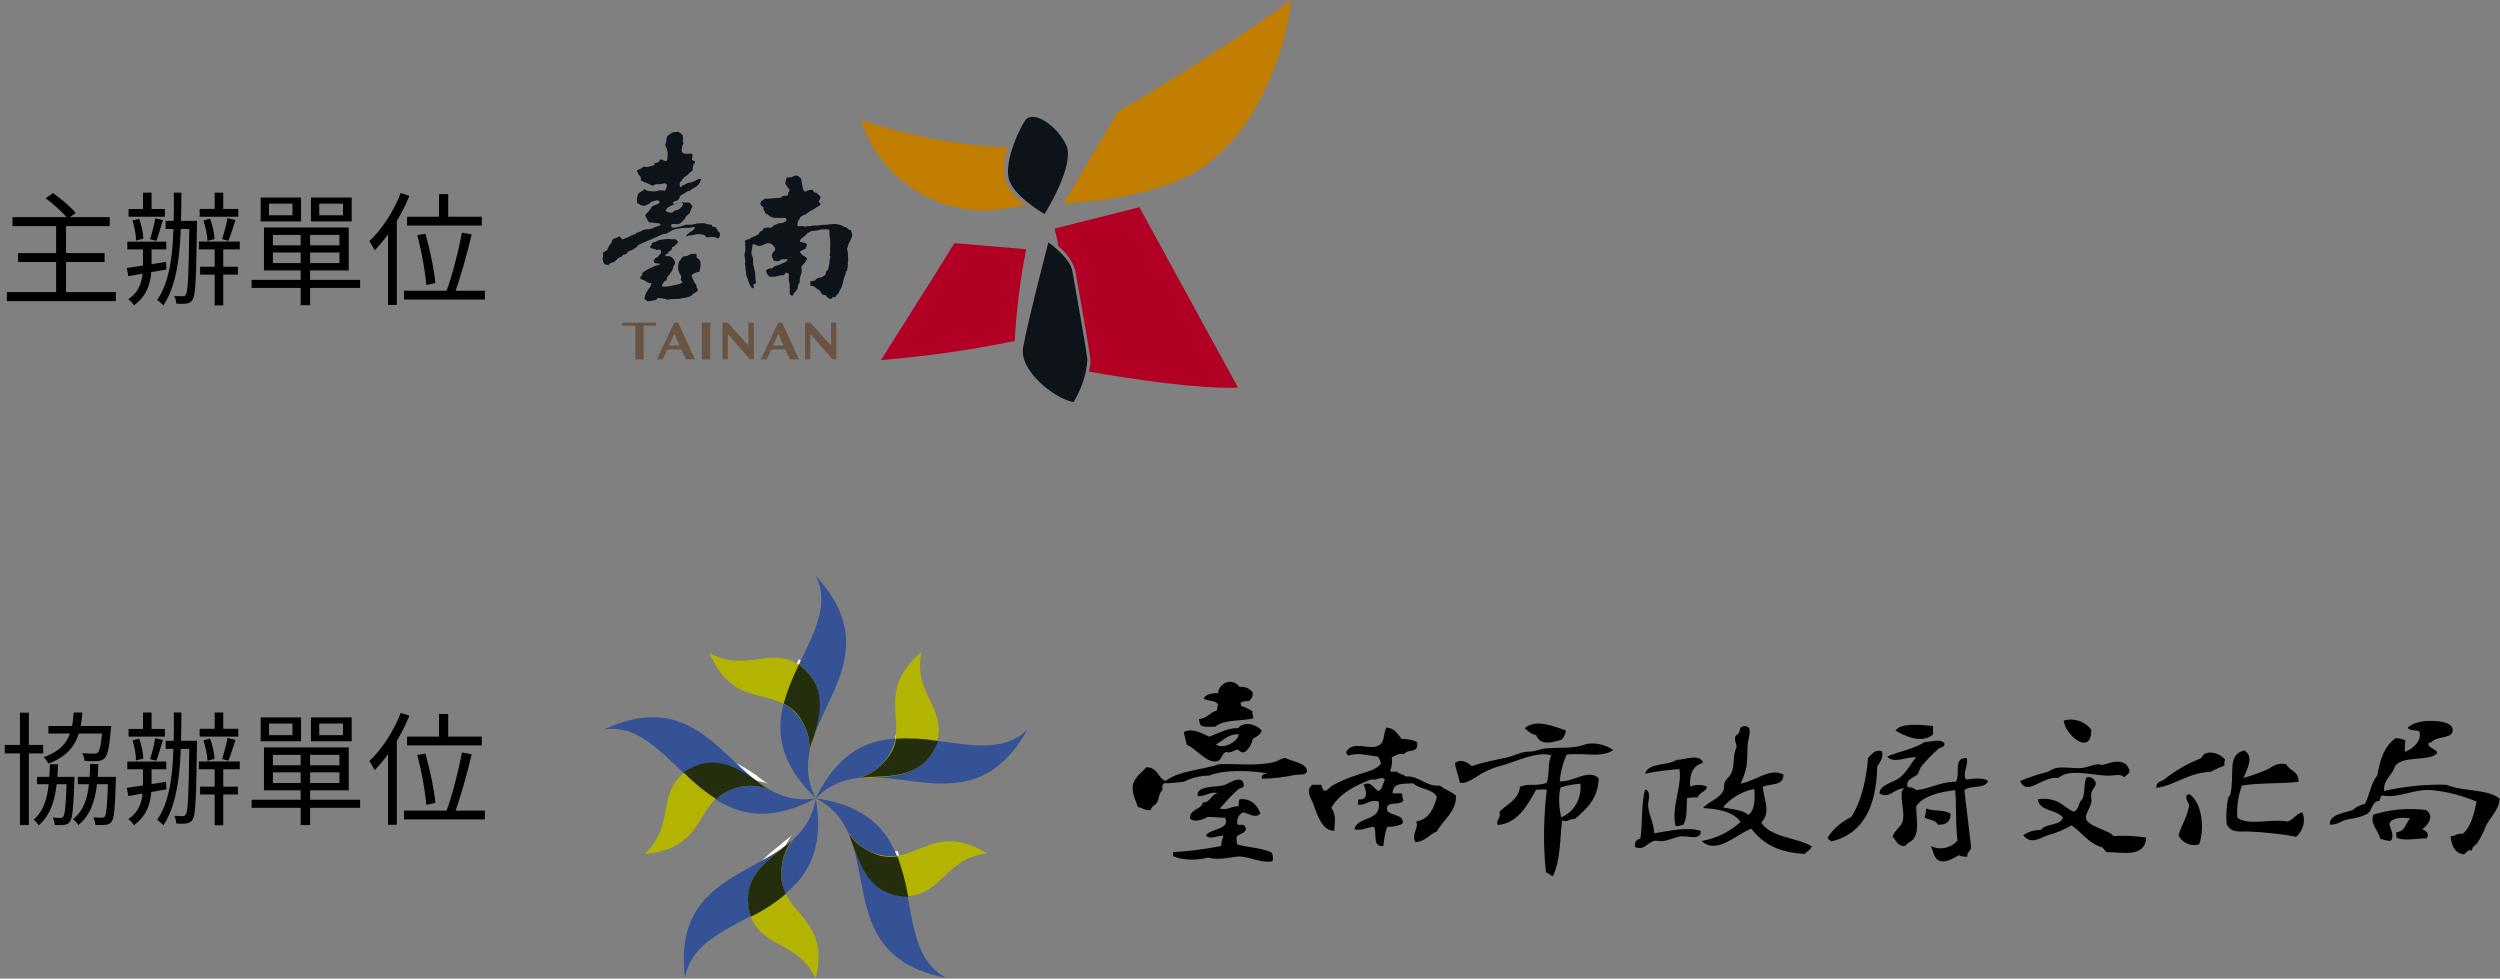 <svg width="327" height="128" viewBox="0 0 327 128" fill="none" xmlns="http://www.w3.org/2000/svg">
<rect x="0" y="0" width="327" height="128" fill="#808080" stroke="none"/>
<g clip-path="url(#clip0_130_42597)">
<path d="M1.632 28.397H14.352V29.581H1.632V28.397ZM2.368 33.101H13.68V34.269H2.368V33.101ZM0.896 38.205H15.152V39.389H0.896V38.205ZM7.344 29.341H8.64V38.813H7.344V29.341ZM5.968 25.933L6.944 25.261C7.984 25.997 9.28 27.085 9.904 27.853L8.864 28.605C8.288 27.853 7.024 26.717 5.968 25.933ZM21.664 28.893H25.088V29.949H21.664V28.893ZM24.768 28.893H25.776C25.776 28.893 25.76 29.309 25.76 29.437C25.664 36.365 25.584 38.557 25.216 39.165C24.992 39.533 24.736 39.661 24.352 39.709C24.032 39.757 23.552 39.741 23.072 39.725C23.04 39.421 22.944 38.973 22.784 38.701C23.28 38.749 23.696 38.749 23.92 38.749C24.096 38.749 24.208 38.701 24.32 38.493C24.592 38.061 24.688 35.837 24.768 29.165V28.893ZM22.736 25.197H23.728C23.696 31.677 23.552 36.589 21.376 39.949C21.216 39.773 20.784 39.389 20.56 39.229C22.656 36.237 22.768 31.261 22.736 25.197ZM18.704 25.197H19.824V27.773H18.704V25.197ZM16.816 27.341H21.568V28.349H16.816V27.341ZM16.656 31.613H21.744V32.621H16.656V31.613ZM17.328 28.845L18.208 28.621C18.512 29.437 18.72 30.509 18.752 31.213L17.792 31.469C17.792 30.765 17.6 29.661 17.328 28.845ZM20.304 28.557L21.312 28.781C21.024 29.709 20.72 30.813 20.448 31.501L19.632 31.293C19.872 30.557 20.176 29.357 20.304 28.557ZM16.576 35.053C17.872 34.877 19.792 34.573 21.712 34.253L21.776 35.245C20 35.565 18.16 35.885 16.8 36.125L16.576 35.053ZM28.08 25.197H29.2V27.773H28.08V25.197ZM28.08 31.981H29.2V39.949H28.08V31.981ZM26.112 27.325H31.168V28.349H26.112V27.325ZM26.016 31.597H31.36V32.621H26.016V31.597ZM26.176 34.893H31.12V35.917H26.176V34.893ZM26.608 28.845L27.472 28.605C27.808 29.437 28.032 30.541 28.064 31.261L27.136 31.517C27.12 30.797 26.896 29.677 26.608 28.845ZM29.76 28.525L30.8 28.781C30.496 29.709 30.176 30.797 29.872 31.501L29.056 31.277C29.296 30.525 29.632 29.325 29.76 28.525ZM18.704 31.997H19.824V34.781C19.824 36.413 19.488 38.557 17.52 39.933C17.376 39.693 17.04 39.325 16.784 39.133C18.528 38.013 18.704 36.109 18.704 34.781V31.997ZM39.328 30.317H40.56V39.917H39.328V30.317ZM35.696 33.021V34.413H44.4V33.021H35.696ZM35.696 30.733V32.093H44.4V30.733H35.696ZM34.528 29.757H45.616V35.373H34.528V29.757ZM32.912 36.605H47.104V37.661H32.912V36.605ZM35.184 26.637V28.157H38.256V26.637H35.184ZM34.096 25.837H39.376V28.957H34.096V25.837ZM41.76 26.637V28.157H44.864V26.637H41.76ZM40.672 25.837H46V28.957H40.672V25.837ZM57.424 25.389H58.624V29.037H57.424V25.389ZM53.248 28.349H63.024V29.501H53.248V28.349ZM54.576 30.749L55.648 30.573C56.256 32.701 56.816 35.437 56.944 37.021L55.76 37.277C55.648 35.677 55.152 32.893 54.576 30.749ZM60.416 30.429L61.696 30.653C61.104 33.213 60.176 36.493 59.424 38.477L58.352 38.221C59.104 36.205 59.984 32.813 60.416 30.429ZM52.848 38.029H63.424V39.181H52.848V38.029ZM52.416 25.245L53.552 25.613C52.464 28.301 50.752 30.989 48.992 32.749C48.864 32.477 48.528 31.837 48.304 31.549C49.92 30.045 51.488 27.661 52.416 25.245ZM50.752 29.373L51.888 28.237L51.904 28.253V39.885H50.752V29.373Z" fill="black"/>
<path d="M10.176 101.613H14.48V102.573H10.176V101.613ZM6.336 94.957H13.664V95.949H6.336V94.957ZM4.848 101.613H9.088V102.573H4.848V101.613ZM0.624 97.437H5.648V98.541H0.624V97.437ZM2.608 93.213H3.776V107.917H2.608V93.213ZM8.736 101.613H9.744C9.744 101.613 9.744 101.949 9.728 102.093C9.6 105.773 9.472 107.053 9.136 107.485C8.928 107.757 8.688 107.869 8.352 107.885C8.064 107.933 7.616 107.933 7.152 107.901C7.136 107.613 7.056 107.197 6.896 106.941C7.344 106.989 7.712 106.989 7.904 106.989C8.08 106.989 8.176 106.957 8.272 106.813C8.496 106.541 8.624 105.293 8.736 101.821V101.613ZM14.144 101.613H15.168C15.168 101.613 15.168 101.949 15.152 102.093C15.04 105.757 14.928 107.053 14.592 107.485C14.368 107.757 14.144 107.853 13.792 107.885C13.488 107.933 12.992 107.933 12.48 107.901C12.448 107.597 12.352 107.181 12.208 106.909C12.704 106.957 13.12 106.957 13.312 106.957C13.504 106.957 13.6 106.941 13.712 106.797C13.92 106.525 14.032 105.293 14.144 101.821V101.613ZM13.424 94.957H14.544C14.544 94.957 14.512 95.277 14.496 95.437C14.288 97.805 14.08 98.765 13.696 99.149C13.44 99.421 13.168 99.517 12.752 99.549C12.4 99.565 11.744 99.581 11.072 99.533C11.04 99.213 10.928 98.781 10.752 98.509C11.408 98.573 12.048 98.573 12.304 98.573C12.544 98.573 12.672 98.557 12.784 98.445C13.056 98.189 13.248 97.309 13.424 95.117V94.957ZM9.632 93.197H10.768C10.544 96.445 9.664 98.637 6.32 99.885C6.208 99.629 5.92 99.229 5.712 99.037C8.8 97.965 9.456 96.029 9.632 93.197ZM6.528 99.965H7.584C7.488 103.405 7.056 106.253 5.072 107.949C4.928 107.725 4.624 107.373 4.4 107.213C6.176 105.709 6.448 103.085 6.528 99.965ZM11.792 99.933H12.864C12.768 103.469 12.32 106.237 10.256 107.917C10.112 107.677 9.792 107.325 9.552 107.149C11.424 105.693 11.728 103.133 11.792 99.933ZM21.664 96.893H25.088V97.949H21.664V96.893ZM24.768 96.893H25.776C25.776 96.893 25.76 97.309 25.76 97.437C25.664 104.365 25.584 106.557 25.216 107.165C24.992 107.533 24.736 107.661 24.352 107.709C24.032 107.757 23.552 107.741 23.072 107.725C23.04 107.421 22.944 106.973 22.784 106.701C23.28 106.749 23.696 106.749 23.92 106.749C24.096 106.749 24.208 106.701 24.32 106.493C24.592 106.061 24.688 103.837 24.768 97.165V96.893ZM22.736 93.197H23.728C23.696 99.677 23.552 104.589 21.376 107.949C21.216 107.773 20.784 107.389 20.56 107.229C22.656 104.237 22.768 99.261 22.736 93.197ZM18.704 93.197H19.824V95.773H18.704V93.197ZM16.816 95.341H21.568V96.349H16.816V95.341ZM16.656 99.613H21.744V100.621H16.656V99.613ZM17.328 96.845L18.208 96.621C18.512 97.437 18.72 98.509 18.752 99.213L17.792 99.469C17.792 98.765 17.6 97.661 17.328 96.845ZM20.304 96.557L21.312 96.781C21.024 97.709 20.72 98.813 20.448 99.501L19.632 99.293C19.872 98.557 20.176 97.357 20.304 96.557ZM16.576 103.053C17.872 102.877 19.792 102.573 21.712 102.253L21.776 103.245C20 103.565 18.16 103.885 16.8 104.125L16.576 103.053ZM28.08 93.197H29.2V95.773H28.08V93.197ZM28.08 99.981H29.2V107.949H28.08V99.981ZM26.112 95.325H31.168V96.349H26.112V95.325ZM26.016 99.597H31.36V100.621H26.016V99.597ZM26.176 102.893H31.12V103.917H26.176V102.893ZM26.608 96.845L27.472 96.605C27.808 97.437 28.032 98.541 28.064 99.261L27.136 99.517C27.12 98.797 26.896 97.677 26.608 96.845ZM29.76 96.525L30.8 96.781C30.496 97.709 30.176 98.797 29.872 99.501L29.056 99.277C29.296 98.525 29.632 97.325 29.76 96.525ZM18.704 99.997H19.824V102.781C19.824 104.413 19.488 106.557 17.52 107.933C17.376 107.693 17.04 107.325 16.784 107.133C18.528 106.013 18.704 104.109 18.704 102.781V99.997ZM39.328 98.317H40.56V107.917H39.328V98.317ZM35.696 101.021V102.413H44.4V101.021H35.696ZM35.696 98.733V100.093H44.4V98.733H35.696ZM34.528 97.757H45.616V103.373H34.528V97.757ZM32.912 104.605H47.104V105.661H32.912V104.605ZM35.184 94.637V96.157H38.256V94.637H35.184ZM34.096 93.837H39.376V96.957H34.096V93.837ZM41.76 94.637V96.157H44.864V94.637H41.76ZM40.672 93.837H46V96.957H40.672V93.837ZM57.424 93.389H58.624V97.037H57.424V93.389ZM53.248 96.349H63.024V97.501H53.248V96.349ZM54.576 98.749L55.648 98.573C56.256 100.701 56.816 103.437 56.944 105.021L55.76 105.277C55.648 103.677 55.152 100.893 54.576 98.749ZM60.416 98.429L61.696 98.653C61.104 101.213 60.176 104.493 59.424 106.477L58.352 106.221C59.104 104.205 59.984 100.813 60.416 98.429ZM52.848 106.029H63.424V107.181H52.848V106.029ZM52.416 93.245L53.552 93.613C52.464 96.301 50.752 98.989 48.992 100.749C48.864 100.477 48.528 99.837 48.304 99.549C49.92 98.045 51.488 95.661 52.416 93.245ZM50.752 97.373L51.888 96.237L51.904 96.253V107.885H50.752V97.373Z" fill="black"/>
<path d="M103.6 109.218C103.3 109.518 102.9 109.818 102.5 110.118C102.4 110.218 102.3 110.218 102.3 110.318C99.3 112.618 96.9 114.818 98.2 119.218C99.8 118.418 101.4 117.418 102.8 116.218C102.5 115.518 102.2 114.818 102.2 114.018C102 112.218 102.6 110.518 103.6 109.218Z" fill="white"/>
<path d="M111 108.318C111.2 108.718 111.3 109.218 111.5 109.618C111.5 109.718 111.6 109.818 111.6 109.918C112.9 113.518 114.2 116.418 118.8 116.618C118.5 114.818 118 113.018 117.4 111.318C116.6 111.418 115.9 111.418 115.1 111.218C113.4 110.718 111.9 109.718 111 108.318Z" fill="white"/>
<path d="M112.4 101.018C112.9 101.018 113.3 100.918 113.8 100.918H114.1C117.9 100.818 121.1 100.418 122.7 96.218C120.9 95.918 119 95.818 117.2 95.918C117.1 96.718 116.8 97.418 116.4 98.018C115.4 99.518 114 100.618 112.4 101.018Z" fill="white"/>
<path d="M105.9 97.418C106 97.018 106.1 96.518 106.3 96.118C106.3 96.018 106.4 95.918 106.4 95.818C107.5 92.218 108.1 89.018 104.5 86.218C103.7 87.818 103 89.618 102.5 91.318C103.2 91.718 103.8 92.118 104.3 92.718C105.4 94.118 106 95.818 105.9 97.418C105.9 97.518 105.9 97.518 105.9 97.418Z" fill="white"/>
<path d="M100.5 102.518C100.1 102.318 99.7 102.018 99.3 101.718C99.2 101.618 99.1 101.618 99.1 101.518C96 99.418 93.2 97.818 89.4 100.318C90.7 101.618 92.1 102.818 93.7 103.818C94.2 103.318 94.9 102.818 95.6 102.618C97.1 101.918 98.9 101.918 100.5 102.518Z" fill="white"/>
<path d="M106.7 104.418C105 115.318 87.6 111.718 89.6 127.918C91.1 118.518 109.6 121.118 106.7 104.418Z" fill="#355297"/>
<path d="M103.7 109.918C102.6 111.218 102.1 113.018 102.2 114.718C102.5 119.718 108.6 120.118 106.7 128.018C104.3 123.018 100 124.218 98.2 119.918C97 115.518 99.3 113.318 102.3 111.018C102.5 110.818 103.4 110.118 103.7 109.918Z" fill="#B3B301"/>
<path d="M103.6 109.918C103.3 110.218 102.9 110.518 102.5 110.818C102.4 110.918 102.3 110.918 102.3 111.018C99.3 113.318 96.9 115.518 98.2 119.918C99.8 119.118 101.4 118.118 102.8 116.918C102.5 116.218 102.2 115.518 102.2 114.718C102.1 112.918 102.6 111.218 103.6 109.918Z" fill="#242D0C"/>
<path d="M106.7 104.418C116.6 109.418 107.7 124.818 123.8 127.918C115.3 123.618 123.5 106.818 106.7 104.418Z" fill="#355297"/>
<path d="M111 108.918C111.9 110.418 113.4 111.418 115.1 111.818C120 113.018 122.2 107.418 129.1 111.618C123.6 112.318 123.4 116.818 118.8 117.218C114.2 117.018 112.9 114.118 111.6 110.518C111.5 110.318 111.1 109.218 111 108.918Z" fill="#B3B301"/>
<path d="M111 109.018C111.2 109.418 111.3 109.918 111.5 110.318C111.5 110.418 111.6 110.518 111.6 110.618C112.9 114.218 114.2 117.118 118.8 117.318C118.5 115.518 118 113.718 117.4 112.018C116.6 112.118 115.9 112.118 115.1 111.918C113.4 111.418 111.9 110.418 111 109.018Z" fill="#242D0C"/>
<path d="M106.7 104.418C114.5 96.518 126.4 109.718 134.4 95.418C127.6 102.118 114.1 89.118 106.7 104.418Z" fill="#355297"/>
<path d="M112.3 101.718C114 101.318 115.4 100.218 116.3 98.718C119 94.518 114.3 90.618 120.5 85.318C119.5 90.818 123.7 92.418 122.6 96.918C121 101.218 117.8 101.518 114 101.718C113.8 101.718 112.6 101.718 112.3 101.718Z" fill="#B3B301"/>
<path d="M112.4 101.718C112.9 101.718 113.3 101.618 113.8 101.618C113.9 101.618 114 101.618 114.1 101.618C117.9 101.518 121.1 101.118 122.7 96.918C120.9 96.618 119 96.518 117.2 96.618C117.1 97.418 116.8 98.118 116.4 98.718C115.4 100.218 114 101.318 112.4 101.718Z" fill="#242D0C"/>
<path d="M106.7 104.418C101.6 94.618 117.8 87.318 106.7 75.318C111 83.818 94.4 92.618 106.7 104.418Z" fill="#355297"/>
<path d="M105.9 98.218C106 96.518 105.4 94.818 104.3 93.518C101.1 89.618 96 92.918 92.8 85.418C97.7 88.018 100.5 84.518 104.5 86.918C108.1 89.718 107.4 92.918 106.4 96.518C106.3 96.818 106 97.918 105.9 98.218Z" fill="#B3B301"/>
<path d="M105.9 98.118C106 97.718 106.1 97.218 106.3 96.818C106.3 96.718 106.4 96.618 106.4 96.518C107.5 92.918 108.1 89.718 104.5 86.918C103.7 88.518 103 90.318 102.5 92.018C103.2 92.418 103.8 92.818 104.3 93.418C105.4 94.818 106 96.518 105.9 98.118C105.9 98.218 105.9 98.218 105.9 98.118Z" fill="#242D0C"/>
<path d="M106.7 104.418C95.8 106.218 93.9 88.518 79 95.418C88.4 93.918 91.7 112.418 106.7 104.418Z" fill="#355297"/>
<path d="M100.5 103.218C98.9 102.618 97.1 102.618 95.5 103.318C90.8 105.118 92.4 111.018 84.3 111.718C88.3 107.918 85.9 104.118 89.4 101.118C93.2 98.618 96 100.218 99.1 102.318C99.3 102.418 100.3 103.118 100.5 103.218Z" fill="#B3B301"/>
<path d="M100.5 103.218C100.1 103.018 99.7 102.718 99.3 102.418C99.2 102.318 99.1 102.318 99.1 102.218C96 100.118 93.2 98.518 89.4 101.018C90.7 102.318 92.1 103.518 93.7 104.518C94.2 104.018 94.9 103.518 95.6 103.318C97.1 102.618 98.9 102.618 100.5 103.218Z" fill="#242D0C"/>
<path d="M188.341 102.754C186.541 102.954 185.741 101.454 183.841 101.554C183.541 101.254 183.041 101.254 182.741 100.954C182.441 100.854 181.941 101.054 181.841 100.854C182.041 100.254 182.141 99.654 182.041 99.054C182.541 98.854 182.941 98.454 183.641 98.654C184.141 97.854 185.641 98.654 185.341 97.054C184.741 96.754 184.041 96.654 183.341 96.654C182.841 96.054 182.441 95.254 181.341 95.154C180.841 96.154 181.241 97.354 179.941 97.654C178.841 97.954 176.941 96.954 176.141 98.254C175.941 98.554 176.241 98.554 176.341 98.854C177.641 98.354 178.941 98.854 180.241 98.954C180.441 99.254 180.541 99.554 180.641 99.854C180.041 100.754 178.641 100.954 177.241 101.454C176.241 101.754 175.241 102.254 174.241 102.754C173.941 102.954 173.741 103.354 173.241 103.454C173.041 103.254 172.841 102.954 172.841 102.654H171.641C170.741 103.454 171.441 104.254 171.741 105.054C172.241 106.454 172.941 108.754 174.541 108.654C174.541 107.554 174.841 106.654 174.141 105.654C175.241 103.754 177.241 102.754 179.341 101.954C180.141 102.154 180.841 101.354 181.141 102.054C180.841 102.454 180.841 103.254 180.341 103.454C179.641 103.254 179.441 102.054 178.341 102.654C178.741 103.354 179.041 104.754 177.641 104.554V105.254C178.741 105.354 179.241 104.454 180.341 104.854C180.741 107.554 177.641 106.654 177.141 108.454C178.041 108.754 178.841 108.154 179.741 108.154C180.141 108.954 179.441 110.854 180.941 110.654C181.041 109.854 181.141 108.954 181.441 108.154C182.141 108.154 182.841 108.054 183.441 107.754C183.841 106.254 181.041 106.854 181.441 105.554C181.641 104.854 183.041 105.354 183.541 104.754C183.541 104.454 183.341 104.254 183.441 103.854C183.141 103.654 182.341 103.854 182.141 103.754C182.241 102.354 183.341 102.554 184.841 102.454C185.641 103.254 187.441 103.154 187.941 104.254C187.541 105.754 186.941 107.154 185.241 107.454C185.641 108.354 184.541 109.054 185.141 110.154C186.441 110.054 186.941 109.154 187.941 108.754C188.741 107.254 190.541 106.154 190.441 104.054C189.841 103.554 188.941 103.254 188.341 102.754Z" fill="black"/>
<path d="M161.841 110.454C161.741 110.154 161.741 109.754 161.741 109.454C162.041 109.054 162.741 109.054 162.941 108.554C163.041 108.254 162.841 108.154 162.741 107.954C162.641 107.754 161.941 108.054 161.841 107.754C161.741 107.154 162.041 106.454 162.641 106.254C163.441 106.454 164.141 107.054 164.841 106.454C164.541 105.254 163.441 104.354 162.141 104.554C161.941 104.754 162.141 105.254 161.941 105.454C160.941 105.454 160.541 106.054 159.541 105.754C160.341 104.854 161.041 104.054 161.941 103.254C162.341 102.954 162.841 103.154 162.641 102.454C162.341 101.354 160.741 102.454 160.241 102.654C159.041 103.054 156.441 102.654 156.641 104.154C157.841 104.154 158.341 103.454 159.341 103.754C158.341 103.854 158.441 104.954 157.341 104.954C157.141 105.954 155.641 105.754 155.641 107.054C156.241 107.654 157.441 107.154 157.941 106.854C158.841 106.854 159.541 106.954 160.241 106.954C160.941 108.554 158.341 108.354 157.741 109.254C158.141 109.954 159.541 109.154 160.041 109.354C159.841 109.754 159.741 110.154 159.741 110.654C157.641 111.054 155.541 111.354 153.441 111.454V111.954C154.441 112.554 156.741 112.554 158.041 112.154C159.141 112.554 160.941 112.154 161.741 112.054C163.141 111.854 164.741 112.954 166.441 112.654C166.541 112.254 166.541 111.754 166.241 111.454C164.741 110.854 163.241 110.854 161.841 110.454Z" fill="black"/>
<path d="M204.014 102.204C204.114 101.004 204.414 99.804 204.914 98.704C207.114 98.404 209.414 99.204 211.014 98.104C210.014 97.404 208.714 97.104 207.514 97.304C205.814 98.004 204.014 97.704 202.014 97.904C201.414 98.004 200.714 98.304 200.114 98.304C198.914 98.304 198.314 98.804 197.014 99.104C195.514 99.404 194.014 99.704 192.514 100.204C191.914 99.704 191.114 99.204 190.314 99.804C190.414 100.804 190.814 101.404 190.914 102.304C191.614 102.804 193.314 101.404 194.114 101.004C194.914 100.604 195.714 100.304 196.514 100.104C198.314 99.604 201.114 98.204 202.914 98.804C202.414 99.704 202.714 101.304 202.314 102.404C200.814 102.904 200.114 102.404 198.814 102.904C198.614 104.704 197.014 105.204 196.114 106.204C196.414 107.004 195.614 107.204 195.914 107.904C198.514 107.704 199.814 105.304 200.914 103.304C201.314 103.304 202.214 103.204 202.314 103.304C201.914 106.904 201.814 110.504 202.214 114.104C202.614 114.204 202.714 114.504 203.114 114.604C204.114 112.504 204.014 110.104 204.314 107.304C205.014 107.604 205.214 107.104 206.014 107.104C207.514 105.804 209.014 104.504 209.114 101.804C207.814 100.504 205.814 102.304 204.014 102.204ZM204.214 106.904C203.914 105.604 203.814 104.304 204.114 103.004C204.914 102.704 205.814 102.604 206.714 102.504C206.914 104.404 205.914 106.204 204.214 106.904Z" fill="black"/>
<path d="M216.366 108.995C216.366 107.795 215.666 106.595 215.566 105.395C215.566 104.795 215.966 103.795 215.366 103.295H215.166C214.666 105.095 214.866 107.595 214.566 109.695C214.066 109.795 213.766 110.095 213.866 110.795C215.066 111.295 215.466 110.195 216.366 109.995C216.666 109.895 217.166 110.095 217.566 109.995C218.366 109.895 219.166 109.495 219.766 109.395C220.766 109.295 222.466 109.995 222.466 108.695C220.866 108.095 218.266 108.695 216.366 108.995Z" fill="black"/>
<path d="M219.166 107.995C219.366 108.195 219.766 107.895 220.166 107.895C220.766 106.895 220.566 105.495 220.666 104.395C221.166 104.295 221.566 104.295 222.066 104.295C222.266 103.595 223.166 103.595 223.266 102.895C222.566 102.595 221.766 102.595 221.066 102.895C220.966 101.195 221.466 100.095 222.766 99.795C222.366 98.495 220.366 99.395 219.266 99.395C218.166 100.195 215.666 99.695 215.166 101.195C216.666 100.895 218.166 100.695 219.666 100.595C220.066 102.795 218.566 105.595 219.166 107.995Z" fill="black"/>
<path d="M230.366 107.595C231.666 106.195 230.766 104.895 230.566 102.895C231.566 102.495 233.366 102.795 233.266 101.295C231.466 100.395 229.566 102.195 227.666 102.495C227.966 101.895 228.166 101.295 228.366 100.595C228.666 99.395 228.466 97.895 228.666 96.895C228.866 95.895 229.166 94.895 228.066 94.995C227.466 95.095 227.666 95.395 227.466 95.795C227.266 96.195 227.066 96.095 226.966 96.395C226.866 96.895 227.066 97.195 227.166 97.695C226.566 98.795 226.966 99.995 226.466 101.095C226.266 101.595 225.766 101.895 225.566 102.395C225.466 102.695 225.566 103.195 225.366 103.495C224.866 104.495 223.366 104.895 222.766 105.695C224.566 105.795 226.666 106.095 227.666 107.495C226.266 108.795 224.466 109.695 222.566 109.995C224.566 111.895 227.266 108.995 229.066 108.395C230.666 110.395 232.566 111.495 236.066 111.695C236.366 111.295 236.866 111.195 236.966 110.695C234.966 109.495 231.666 109.595 230.366 107.595ZM228.666 106.595C227.966 105.895 226.566 105.895 225.366 105.595C226.366 104.395 227.866 103.495 229.466 103.195C229.566 104.495 229.566 105.995 228.666 106.595Z" fill="black"/>
<path d="M252.841 96.054V94.954C251.541 94.854 248.641 94.454 247.941 95.554C249.041 96.254 251.441 97.354 252.841 96.054Z" fill="black"/>
<path d="M200.941 96.154C201.441 97.554 202.941 97.154 204.241 96.754C204.541 96.454 204.741 96.054 204.841 95.554C203.341 95.054 200.841 93.954 199.441 95.254C199.841 95.654 200.341 96.054 200.941 96.154Z" fill="black"/>
<path d="M317.341 105.954C315.041 105.654 312.641 105.854 310.441 106.554C309.941 107.754 311.141 108.654 311.341 109.754C311.841 109.754 312.041 110.054 312.741 109.954C313.241 109.254 312.641 108.454 312.541 107.754C312.741 106.954 314.241 106.854 315.241 107.054C314.641 107.654 314.641 108.754 313.441 108.854V109.554C314.441 110.054 316.041 109.654 317.441 109.654C317.441 109.554 317.441 109.454 317.541 109.454C317.641 108.754 317.141 108.654 316.841 108.454C317.641 107.854 318.441 106.754 317.341 105.954Z" fill="black"/>
<path d="M287.941 99.154C286.141 99.854 284.441 100.854 282.941 102.054C282.441 102.254 282.041 102.354 282.041 103.054C284.441 102.754 286.241 101.054 289.141 100.954C289.741 100.654 290.341 100.354 290.941 100.154C290.941 99.854 290.941 99.654 291.041 99.354C290.441 98.554 288.441 97.854 287.941 99.154Z" fill="black"/>
<path d="M299.241 107.454C296.941 107.054 294.141 108.054 292.641 106.954C292.541 105.554 292.741 104.154 293.241 102.754C295.641 102.354 298.241 102.554 300.641 102.254C300.741 100.854 299.441 100.854 299.041 99.954C297.841 99.754 297.441 100.154 296.741 100.554C295.641 101.054 294.541 101.454 293.441 101.754C293.841 100.754 294.941 98.954 293.541 98.154C291.241 98.754 292.341 101.154 291.741 103.854C291.741 104.054 291.541 104.154 291.441 104.354C291.241 105.454 291.141 106.654 291.241 107.754C291.741 108.954 292.841 108.754 294.041 108.754C296.141 108.854 298.241 109.054 300.341 109.454C301.241 108.654 301.641 107.354 301.141 106.254C300.341 106.454 300.041 107.154 299.241 107.454Z" fill="black"/>
<path d="M246.141 98.254C245.241 97.954 244.741 98.754 244.341 99.154C244.141 101.654 243.541 104.754 242.141 106.854C240.941 107.454 239.841 108.354 239.041 109.554C239.141 109.854 239.341 109.854 239.541 110.054C243.841 109.054 245.441 105.254 245.541 100.254C245.841 99.754 246.441 99.054 246.141 98.254Z" fill="black"/>
<path d="M273.541 95.454C272.741 94.354 271.241 93.854 269.941 94.254C270.041 96.054 273.541 99.054 273.541 95.454Z" fill="black"/>
<path d="M286.341 103.854C286.341 103.954 286.141 103.954 286.041 103.954C285.841 104.454 286.141 104.854 286.341 105.254C286.141 106.854 285.341 107.854 284.941 109.254C285.441 110.254 286.541 110.754 287.641 110.454C288.341 108.554 288.141 105.054 286.341 103.854Z" fill="black"/>
<path d="M311.841 103.454C311.741 101.854 312.941 101.454 313.241 100.254C314.241 98.754 317.641 99.654 318.741 98.554C318.941 98.054 317.641 97.854 317.641 97.354C317.641 96.954 317.841 97.254 318.041 97.054C318.641 96.354 320.441 96.554 320.741 95.854C321.341 94.354 318.441 94.154 316.941 94.354C316.241 94.454 315.541 94.654 314.941 95.154C315.141 95.654 316.041 95.454 316.441 95.654C316.841 96.854 315.641 97.954 314.541 98.354C314.541 97.854 314.541 97.354 314.641 96.854C314.241 96.654 313.841 96.554 313.341 96.554C311.841 97.654 311.341 99.254 310.941 101.454C310.141 102.354 309.941 103.954 309.341 105.154C308.741 105.254 308.141 105.554 307.741 105.954C306.541 106.354 304.641 106.554 304.741 107.854C305.641 107.954 306.241 107.354 307.141 107.154C308.041 107.054 308.841 106.854 309.641 106.454C310.341 105.954 310.241 104.754 311.241 104.754C311.341 104.554 311.341 104.054 311.641 104.054C313.941 104.454 315.541 103.154 318.141 103.354C320.141 103.554 322.041 104.054 323.941 104.854C323.641 106.254 323.241 108.154 322.141 109.054C321.241 108.954 321.141 109.454 320.541 109.354C320.641 110.554 321.041 111.554 322.241 111.754C322.641 111.654 322.641 111.054 323.341 111.254C323.341 110.654 323.841 110.554 324.041 110.254C324.541 109.454 324.941 108.654 325.241 107.854C325.741 106.954 326.941 105.754 326.941 104.454C325.341 103.154 322.041 103.554 320.041 102.654C317.341 102.554 314.541 102.854 311.841 103.454Z" fill="black"/>
<path d="M253.441 107.854C254.541 107.954 255.141 107.454 255.141 106.454C254.441 105.854 252.841 106.154 251.941 105.754C251.941 106.154 251.841 106.554 251.741 106.954C252.341 107.254 253.241 107.254 253.441 107.854Z" fill="black"/>
<path d="M276.441 109.354C275.841 108.554 273.141 108.154 272.841 107.054C272.741 106.454 273.341 105.854 273.541 104.954C273.641 104.554 273.441 104.054 273.541 103.754C273.641 103.254 274.141 102.854 274.141 102.454C274.041 101.954 273.541 101.554 273.041 101.654C273.041 101.654 273.041 101.654 272.941 101.654C272.541 102.254 272.741 103.554 272.441 104.354C272.341 104.554 272.141 104.754 272.041 104.954C271.841 105.554 271.641 106.154 271.141 106.154C270.641 105.854 270.141 105.554 269.641 105.154C268.741 104.554 267.641 104.354 266.541 104.554C266.741 106.154 269.041 105.854 269.841 106.954C269.441 108.054 267.641 107.654 266.941 108.554C266.141 108.554 265.341 108.754 264.641 109.254C265.641 110.554 266.941 109.554 267.841 109.254C268.941 108.954 269.941 108.554 270.941 107.954C272.341 108.854 273.141 110.354 275.041 110.854C275.141 111.054 275.341 111.254 275.541 111.454C277.541 111.454 280.541 112.254 280.741 109.554C279.341 109.354 277.941 109.254 276.441 109.354Z" fill="black"/>
<path d="M257.141 101.954C256.641 101.054 257.541 100.054 257.241 99.154C255.441 99.054 256.441 101.154 255.841 102.254C253.741 102.254 252.541 103.154 250.641 103.354C250.341 103.054 249.941 102.954 249.541 102.954C249.141 101.954 250.341 101.754 250.841 101.254C251.041 100.954 251.041 100.654 251.241 100.354C251.941 99.454 252.741 98.654 253.641 97.854C253.941 97.754 254.341 97.754 254.341 97.254C253.841 96.554 252.641 97.054 251.741 97.054C250.441 97.954 248.441 98.254 246.841 98.954C247.641 99.954 249.441 98.954 250.641 99.054C249.841 99.954 249.541 100.854 248.441 101.754C247.641 102.354 245.841 102.654 245.841 103.754C246.941 104.654 248.041 102.954 249.041 103.154C248.941 103.354 248.741 103.354 248.741 103.654C248.641 104.754 249.041 105.954 248.941 107.054C248.841 108.154 247.841 108.454 247.541 109.454C248.041 109.854 248.141 110.754 249.241 110.654C249.441 110.154 250.041 110.154 250.341 109.654C251.041 108.654 250.641 107.054 250.641 105.454C251.541 104.054 253.941 103.554 255.741 103.354C255.941 105.554 255.741 107.354 256.041 109.954C255.141 110.954 253.741 111.254 252.541 110.654C252.841 111.154 252.941 112.154 253.441 112.454C254.341 113.054 255.441 112.254 256.241 111.854C256.541 112.054 256.941 112.054 257.341 112.054C257.241 111.554 257.641 111.354 257.841 110.954C257.541 108.454 257.241 105.954 256.941 103.354C257.641 102.654 259.641 103.254 260.041 102.154C259.341 101.654 258.241 101.854 257.141 101.954Z" fill="black"/>
<path d="M269.241 101.754C270.741 100.454 273.641 101.454 275.841 101.454C276.641 101.454 277.341 101.154 277.841 101.654C278.141 101.354 278.541 101.254 278.541 100.754C278.441 100.454 278.241 100.154 278.041 99.954C277.041 99.254 275.941 99.854 274.941 100.054C274.741 100.054 274.541 99.954 274.341 99.954C273.741 100.054 273.041 100.354 272.341 100.454C271.241 100.554 269.941 100.254 268.941 100.454C268.541 100.554 268.241 100.754 267.841 100.954C266.641 101.254 265.441 101.654 264.241 102.154C265.141 104.254 267.141 101.454 269.241 101.754Z" fill="black"/>
<path d="M156.841 94.054C156.841 94.354 156.941 94.654 157.041 94.854C157.441 95.154 158.241 95.054 158.941 95.054C160.141 94.054 162.441 94.354 163.941 93.954C163.941 93.654 163.741 93.454 163.841 93.054C163.341 92.754 162.841 92.454 162.341 92.354C162.341 92.254 162.341 92.154 162.241 92.054C162.341 91.654 163.041 91.754 163.441 91.654C163.641 91.354 163.941 91.154 163.841 90.554C163.441 90.054 162.841 89.754 162.141 89.854C161.641 89.154 160.741 88.954 160.041 89.454C159.641 89.754 159.341 90.154 159.341 90.654C158.641 90.654 157.741 90.754 157.441 91.354C157.941 91.754 159.041 91.554 159.341 92.154C159.241 92.354 159.241 92.654 159.141 92.954C158.241 93.154 157.941 93.954 156.841 94.054Z" fill="black"/>
<path d="M159.241 99.554C159.841 99.354 159.741 98.654 160.341 98.354C161.141 98.554 161.241 98.154 161.841 98.054C162.241 98.154 162.241 98.554 162.841 98.354C163.341 97.954 163.741 97.354 163.841 96.654C164.341 96.354 164.841 96.154 165.041 95.554C164.341 94.754 162.741 94.254 161.941 95.254C160.641 95.154 159.341 95.954 158.141 96.354C157.341 95.954 155.841 95.154 154.841 95.754C154.941 96.354 155.141 96.954 155.241 97.454C156.341 97.754 157.841 99.954 159.241 99.554ZM162.041 96.054C161.841 97.154 159.841 98.054 159.041 97.354C159.841 97.054 160.541 95.954 162.041 96.054Z" fill="black"/>
<path d="M168.141 99.154C167.841 99.054 167.141 99.554 166.741 99.654C164.441 100.254 161.841 99.854 159.441 99.954C157.641 100.654 154.241 100.754 152.441 102.154C151.441 101.754 151.441 100.354 149.941 100.354C149.441 100.954 148.541 101.554 148.241 102.454C147.941 103.454 148.441 104.454 148.841 105.554C149.441 105.654 149.741 106.054 150.541 105.954C150.541 105.454 151.141 105.354 151.341 104.954C151.641 104.454 151.541 103.754 152.041 103.354C152.041 102.854 151.941 102.754 152.241 102.454C153.141 102.454 153.941 102.354 154.841 102.254C155.841 101.754 156.941 101.454 158.141 101.454C160.041 100.654 163.441 100.754 165.741 101.154C165.441 101.254 164.941 101.254 165.041 101.854C166.541 101.854 167.941 101.654 169.441 101.354C170.141 101.254 170.841 101.454 170.941 100.854C171.041 99.854 168.841 99.554 168.141 99.154Z" fill="black"/>
<path d="M106.8 25.2L107.3 25.7C107.4 25.9 107.2 26.1 107.1 26.3C107.1 26.3 107.1 26.3 107.1 26.4C107.4 26.7 107.4 26.8 107 27C106.7 27.2 106.5 27.3 106.2 27.5C105.8 27.6 105.6 28 105.2 28.1C104.9 28.2 104.7 28.3 104.6 28.6C104.4 28.8 104.3 29.1 104.3 29.4C104.3 29.6 104.4 29.6 104.6 29.6C104.8 29.6 105 29.5 105.1 29.6C105.3 29.7 105.4 29.6 105.6 29.6C105.8 29.6 106.1 29.6 106.3 29.5C106.4 29.5 106.6 29.5 106.7 29.5C106.8 29.5 106.9 29.5 107.1 29.5C107.4 29.4 107.6 29.4 107.9 29.4C108.3 29.4 108.7 29.3 109.1 29.3C109.2 29.3 109.2 29.3 109.3 29.3H109.4C109.7 29.4 110 29.4 110.3 29.6C110.4 29.7 110.4 29.7 110.5 29.7C110.7 29.7 110.9 29.9 111 30C111.1 30.1 111.2 30.1 111.3 30.1L111.5 30.8C111.4 31 111.4 31.1 111.3 31.3C111.2 31.5 111.1 31.7 111 31.9C110.9 32.1 111 32.3 110.8 32.4C110.8 32.4 110.8 32.5 110.8 32.6C110.8 32.7 110.9 32.9 110.9 33.1C110.9 33.5 111 34 110.9 34.4C110.9 34.7 110.9 35 110.8 35.3V35.4C110.6 35.5 110.6 35.7 110.6 35.9C110.3 36.4 110.3 37 110.1 37.5C110 37.8 109.8 38 109.7 38.3C109.6 38.5 109.4 38.6 109.3 38.8C109.3 38.9 109.1 38.8 108.9 38.9L108.7 39.1H108.6C108.4 39 108.2 39 108.1 38.7C108.1 38.7 108 38.6 107.9 38.6C107.8 38.6 107.6 38.5 107.5 38.5C107.4 38.2 107.2 37.9 106.9 37.8C106.8 37.7 106.6 37.6 106.5 37.5C106.4 37.4 106.2 37.4 106 37.4V36.8L106.6 36.7C106.7 36.5 107 36.3 107.3 36.3C107.5 36.3 107.8 36.1 108 35.9C108 35.7 108 35.5 108.2 35.4C108.2 35.4 108.2 35.3 108.3 35.3C108.4 35 108.4 34.7 108.5 34.4C108.5 34.2 108.5 33.9 108.6 33.7C108.6 33.7 108.6 33.6 108.6 33.5L108.5 33.4C108.7 33 108.5 32.6 108.6 32.2C108.6 32.1 108.6 32.1 108.6 32C108.6 31.6 108.6 31.3 108.5 30.9C108.5 30.6 108.5 30.4 108.5 30.2C108.5 30.1 108.4 30 108.3 30C108 30 107.7 30 107.5 30C107.1 30.1 106.7 30.2 106.3 30.2C106.1 30.2 105.8 30.4 105.6 30.5C105.4 30.8 105.1 31 104.8 31.2C104.7 31.3 104.7 31.4 104.6 31.6C104.8 31.7 104.9 31.7 105 31.7C105.1 31.7 105.3 31.8 105.4 31.8C105.5 31.9 105.6 32 105.5 32.2C105.5 32.3 105.4 32.4 105.4 32.5L104.6 32.9C104.8 33.2 104.9 33.4 105.2 33.5C105.3 33.5 105.4 33.7 105.6 33.8C105.4 34.2 105.1 34.6 104.8 34.9V35C104.9 35.3 104.9 35.6 104.8 35.8C104.7 36.1 104.6 36.4 104.6 36.7C104.6 36.9 104.6 37.1 104.4 37.2V37.3C104.4 37.7 104.2 38 103.9 38.3C103.8 38.3 103.8 38.4 103.8 38.5C103.7 38.6 103.7 38.6 103.6 38.7L103.3 38.5C103.3 38.2 103.3 38 103.3 37.7C103.3 37.4 103.3 37.1 103.2 36.8C103.2 36.6 103.1 36.3 103.2 36.1C103.2 35.9 103.2 35.8 103 35.7C102.8 35.6 102.7 35.7 102.6 35.9C102.6 35.9 102.6 35.9 102.5 36C102.3 36 102 36 101.8 36.1C101.5 36.2 101.1 36.2 100.7 36.2C100.6 36.2 100.5 36 100.4 35.9C100.3 35.7 100.2 35.6 100.2 35.4C100.3 35.2 100.6 35.1 100.8 35.1C101 35.1 101.1 35.1 101.2 34.9C101.2 34.9 101.3 34.8 101.4 34.8C101.7 34.7 102.1 34.6 102.4 34.4C102.5 34.4 102.7 34.3 102.8 34.2C103 34.2 103 34 103 33.9C102.8 33.9 102.7 33.9 102.5 33.9C102.4 33.9 102.2 33.9 102.1 34C101.9 34.2 101.7 34.2 101.2 34.1C101.1 33.9 101.1 33.8 101 33.6C100.9 33.4 101 33.1 101.2 32.9C101.5 32.7 101.4 32.4 101.2 32.2L101.1 32.1C100.8 31.7 100.4 31.8 100.1 31.9C100 32 99.8 32 99.7 32.1C99.4 32.2 99.1 32.2 98.8 32C98.5 31.9 98.4 31.9 98.4 32.2C98.4 32.3 98.4 32.3 98.4 32.4C98.3 32.8 98.2 33.1 98.4 33.5C98.5 33.7 98.5 33.9 98.5 34.1C98.5 34.2 98.5 34.4 98.5 34.5C98.6 34.9 98.7 35.4 98.8 35.8C98.8 35.9 98.8 35.9 98.8 36C98.8 36.3 98.8 36.7 98.9 37C98.9 37 98.8 37 98.8 37.1C98.5 37.2 98.5 37.2 98.6 37.6C98.6 37.7 98.5 37.7 98.4 37.7C98.4 37.7 98.3 37.7 98.3 37.6C98.1 37.3 97.9 36.9 97.8 36.5C97.8 36.4 97.7 36.3 97.7 36.2C97.6 36.1 97.6 36 97.6 35.8C97.6 35.5 97.5 35.3 97.5 35C97.5 34.8 97.5 34.6 97.4 34.5C97.6 34.2 97.4 33.9 97.4 33.5C97.4 33.4 97.3 33.3 97.4 33.2C97.5 33 97.5 32.7 97.5 32.4C97.5 32.3 97.5 32.2 97.5 32.1C97.4 32 97.4 31.9 97.5 31.9C97.5 31.8 97.5 31.7 97.4 31.6C97.5 31.4 97.7 31.3 98 31.3L98.1 31.2L98.2 31.1C98.5 31 98.8 30.9 99.1 30.7C99.2 30.7 99.2 30.6 99.3 30.5C99.4 30.3 99.5 30.2 99.7 30.2C99.8 29.9 99.8 29.9 100.1 29.8C100.4 29.7 100.6 29.8 100.8 29.8C100.9 29.8 101 29.7 101.1 29.6C101.2 29.5 101.3 29.4 101.4 29.4C101.5 29.4 101.6 29.3 101.7 29.3C101.8 29.2 101.9 29.2 102 29.2C102.3 29.2 102.6 29.1 102.8 28.9C102.9 28.8 102.9 28.7 102.8 28.6C102.8 28.5 102.7 28.5 102.5 28.5C102.4 28.5 102.3 28.5 102.2 28.5C101.9 28.5 101.7 28.5 101.4 28.5C101.1 28.5 100.8 28.4 100.6 28.2C100.5 28.1 100.3 28 100.1 27.9C100.1 27.6 99.7 27.4 99.9 27.1C99.7 27 99.6 27 99.5 26.8C99.4 26.5 99.5 26.3 99.9 26.1C100 26 100.2 25.9 100.3 26C100.3 26 100.3 26 100.4 26L101.5 25.9C101.6 25.9 101.7 25.9 101.8 25.9C101.9 25.9 102.1 25.9 102.2 25.8C102.4 25.6 102.6 25.6 102.8 25.6C103 25.6 103.1 25.5 103.1 25.3C103.1 25.2 103.1 25.1 103.2 25.1C103.3 24.9 103.3 24.7 103.1 24.6C103 24.4 102.8 24.2 102.7 24L102.9 23.2C103.1 23.2 103.3 23.2 103.4 23.2C103.5 23.2 103.6 23.2 103.7 23.1C104 22.9 104.4 22.9 104.6 23.2C104.7 23.3 104.8 23.4 104.8 23.5C104.9 23.8 104.9 24.2 105 24.5C105 24.7 105.1 24.9 105.2 25C105.3 25.1 105.4 25.1 105.5 25C105.7 24.8 106 24.9 106.3 24.8C106.4 25.2 106.6 25.2 106.8 25.2Z" fill="#0D1319"/>
<path d="M81.4 31.3H81.5C81.8 31.1 82.1 31.1 82.4 30.9C82.5 30.8 82.6 30.8 82.8 30.7C83 30.7 83.2 30.6 83.3 30.4H83.5C83.7 30.3 83.9 30.2 84.1 30.1C84.2 30.1 84.3 30 84.4 30C84.7 30 84.9 30 85.2 29.9C85.3 29.9 85.4 29.9 85.4 29.8C85.7 29.7 86 29.6 86.3 29.5C86.3 29.5 86.4 29.5 86.4 29.4C86.3 29.2 86.2 29.2 86.1 29.2C85.7 29.2 85.4 29.1 85 29.1C84.9 29.1 84.8 29 84.7 28.8C84.6 28.6 84.5 28.4 84.4 28.2C84.4 28.1 84.5 28.1 84.5 28C84.7 27.8 84.9 27.6 85.1 27.3C85.2 27.2 85.2 27.1 85.3 27L86.2 26.6C86.3 26.5 86.3 26.4 86.2 26.3C86.1 26.2 86 26.2 85.9 26.2C85.6 26.3 85.2 26.3 85 26.6C84.7 26.7 84.4 27 84.1 26.9C84 26.9 83.8 26.8 83.7 26.8C83.7 26.8 83.7 26.7 83.6 26.7C83.3 26.6 83.3 26.4 83.3 26.1C83.3 25.9 83.4 25.7 83.4 25.5C83.5 25.3 83.6 25.2 83.8 25.1C84 25 84.2 24.9 84.3 24.7C84.6 25 84.8 25 85.1 25C85.5 25.1 85.9 25 86.2 24.9C86.4 24.9 86.5 24.9 86.7 24.9C87 25 87 25 87.1 24.7C87.1 24.6 87.2 24.5 87.2 24.4C87.3 24.1 87.1 23.9 86.8 24C86.5 24.1 86.1 24.1 85.8 24.1C85.7 24.1 85.5 24.2 85.4 24.3L83.8 23.6C83.9 23.3 83.8 23.1 83.6 22.9L83.5 22.8C83.4 22.5 83.4 22.5 83.3 22.3C83.5 22.2 83.7 22.1 83.9 22C84 21.9 84.1 21.9 84.2 21.8C84.3 21.8 84.3 21.8 84.4 21.8C84.6 21.9 84.7 21.8 84.9 21.8C85.1 21.7 85.3 21.7 85.6 21.6C85.6 21.4 85.6 21.3 85.8 21.3C86.1 21.3 86.2 21.2 86.3 20.9C86.5 20.8 86.7 20.9 86.8 21C87.1 21.1 87.3 21.1 87.3 20.7C87.4 20 87.3 19.5 87 19C87.1 18.7 87.2 18.3 87.2 18C87.2 17.9 87.3 17.8 87.4 17.7C87.6 17.6 87.8 17.4 88 17.3C88.8 17.2 88.8 17.2 89.3 17.7C89.3 17.9 89.4 18.2 89.3 18.4C89.3 18.5 89.4 18.6 89.4 18.7C89.3 18.9 89.2 19.2 89.2 19.4C89.1 19.7 89.2 20 89.5 20.1C89.6 20.1 89.6 20.1 89.7 20.1C89.8 20.1 89.9 20.1 90 20.1C90.1 20.1 90.2 20.1 90.3 20.1C90.4 20.1 90.4 20.1 90.5 20.1C90.6 20.3 90.6 20.3 90.5 20.9L90.9 21.1C90.9 21.2 90.9 21.4 90.8 21.4C90.6 21.6 90.7 21.8 90.6 22C90.6 22 90.6 22.1 90.6 22.3C90.3 22.5 90.1 22.7 89.8 23C89.7 23 89.7 23.1 89.6 23.1C89.5 23.2 89.4 23.3 89.3 23.4C89.2 23.5 89.2 23.6 89.1 23.7C88.9 23.8 88.9 23.9 88.9 24.2C88.9 24.3 88.9 24.4 89.1 24.5L89.2 24.3C89.5 24.2 89.7 24.1 90 23.9H90.1C90.5 23.9 90.8 23.7 91.2 23.5C91.4 23.4 91.5 23.4 91.7 23.4C91.6 24 91.2 24.4 90.7 24.6C90.6 24.7 90.5 24.7 90.4 24.8C90.3 24.9 90.2 25 90.1 25C89.8 25 89.7 25.2 89.5 25.3C89.3 25.4 89.1 25.5 88.9 25.7C88.9 26 88.7 26.2 88.4 26.3C88.3 26.3 88.1 26.4 88 26.5C88 26.6 88.1 26.7 88.2 26.7C88.2 26.7 88.2 26.7 88.3 26.7C88.4 26.7 88.5 26.6 88.6 26.6C88.9 26.4 89.2 26.4 89.5 26.5C89.7 26.5 90 26.5 90.2 26.5L90.6 27C90.4 27.3 90.3 27.6 90.2 27.9C90 28.1 89.7 28.2 89.6 28.6C89.4 28.7 89.3 29 89.1 29.1C88.9 29.3 88.6 29.4 88.4 29.3C88.3 29.3 88.1 29.3 88 29.3C87.8 29.3 87.8 29.4 87.8 29.6C87.8 29.7 88 29.8 88.1 29.8C88.6 29.7 89.2 29.6 89.7 29.4C89.8 29.4 89.8 29.3 89.9 29.4C90.2 29.4 90.6 29.4 90.9 29.3C91.2 29.2 91.6 29.2 91.9 29.2C92 29.2 92.1 29.2 92.1 29.2C92.4 29.3 92.8 29.4 93.1 29.4C93.1 29.7 93.4 29.7 93.6 29.7C93.8 29.9 93.8 30.2 94.1 30.4C94.2 30.5 94.2 30.8 94.1 31C94 31.1 93.9 31.2 93.9 31.2C93.4 30.9 93.2 31 93 31C92.8 31 92.6 31.1 92.3 31C92.3 30.8 92.2 30.8 92 30.7C91.6 30.6 91.2 30.6 90.8 30.7C90.6 30.8 90.3 30.8 90.1 30.8C90 30.8 90 30.8 89.9 30.9C89.8 30.9 89.8 30.9 89.7 30.9C89.9 30.6 90.2 30.4 90.5 30.2C90.7 30.1 90.9 29.9 90.9 29.7C90.8 29.7 90.7 29.7 90.7 29.7C90.5 29.7 90.3 29.8 90.2 29.8C89.7 29.8 89.2 29.8 88.7 29.9C88.5 29.9 88.2 30 88 30.1C87.6 30.2 87.4 30.6 86.9 30.6C86.7 30.6 86.5 30.7 86.3 30.8C85.8 31 85.3 31.3 84.7 31.5C84.2 31.7 83.8 31.9 83.4 32.1C83.4 32.2 83.4 32.3 83.3 32.3C83.1 32.4 82.9 32.6 82.7 32.7C82.6 32.7 82.5 32.8 82.4 32.8C82.3 32.8 82.1 32.9 82.1 33C82 33.2 81.8 33.3 81.5 33.3L81.3 33.6C80.9 33.6 80.8 33.9 80.5 34.1C80.4 34.2 80.3 34.3 80.2 34.3C80 34.4 79.7 34.4 79.6 34.7C79.4 34.6 79.3 34.6 79.2 34.6C79 34.5 78.9 34.4 78.9 34.2C78.9 34.1 78.8 33.9 78.8 33.8C78.9 33.7 78.9 33.5 78.9 33.3C78.8 33.1 78.9 33 79.1 32.9C79.3 32.8 79.5 32.7 79.5 32.5C79.5 32.4 79.6 32.4 79.6 32.3C79.6 32.2 80 31.7 80 31.7C80 31.4 80.2 31.3 80.3 31.2C80.6 31.2 80.8 31 81 30.9L81.4 31.3ZM87.6 27.8C87.8 27.9 88 27.8 88.2 27.6C88.3 27.5 88.3 27.5 88.4 27.5C88.8 27.5 89 27.2 89.2 27C89.3 26.9 89.4 26.7 89.3 26.6C89.2 26.4 89.1 26.4 88.9 26.5C88.8 26.5 88.8 26.5 88.7 26.5C88.3 26.7 87.8 26.9 87.4 27.1L87.3 27.2C87.2 27.3 87.2 27.4 87.1 27.4C87.1 27.5 87 27.6 87.1 27.6C87.1 27.6 87.2 27.7 87.3 27.7C87.4 27.8 87.5 27.8 87.6 27.8Z" fill="#0D1319"/>
<path d="M86 39C85.9 39.2 85.7 39.3 85.5 39.3C85.3 39.3 85.1 39.4 84.9 39.4C84.8 39.4 84.8 39.4 84.7 39.4C84.5 39.3 84.4 39.2 84.3 39.1C84.3 38.7 84.5 38.3 84.7 38C84.8 37.8 85 37.6 85.1 37.4C85.1 37.3 85.2 37.2 85.2 37C84.7 37.1 84.5 36.7 84.1 36.6C84 36.6 83.9 36.5 83.8 36.5C83.7 36.3 83.7 36.2 84 36V35.7C84.7 35.2 85.5 34.8 86.3 34.6C86.3 34.6 86.3 34.6 86.3 34.5L85.6 34.4C85.6 34.3 85.5 34.2 85.5 34.1C85.6 34 85.6 33.8 85.8 33.7C86.1 33.7 86.2 33.3 86.4 33.2C86.5 33.1 86.5 33 86.4 32.7C86.3 32.6 86.1 32.6 86 32.7H85.9C85.6 32.5 85.2 32.6 85 32.3C85.1 32.1 85.4 32 85.2 31.8C85.3 31.8 85.4 31.8 85.4 31.7C85.6 31.7 85.8 31.6 86 31.5C86.1 31.5 86.1 31.4 86.2 31.4C86.8 31.3 87.4 31.2 87.9 31.3H88C88.3 31.2 88.6 31.4 88.7 31.7C88.4 31.9 88.3 32.3 87.9 32.3C88 32.7 87.6 32.8 87.4 33C87.4 33.1 87.3 33.1 87.3 33.2L87 33.3C87 33.5 87.1 33.5 87.2 33.5C87.3 33.5 87.4 33.5 87.5 33.5C87.9 33.6 88.2 33.9 88.3 34.3C88.3 34.4 88.3 34.4 88.3 34.5C88.1 34.8 88 35 88 35.2C87.9 35.4 87.8 35.6 87.7 35.7C87.6 35.8 87.6 35.9 87.5 36C87.3 36.1 87.2 36.3 87.2 36.6C87.2 36.7 87.1 36.7 87.1 36.7C86.9 36.7 86.8 36.9 86.7 37.1C86.6 37.2 86.6 37.3 86.6 37.4C86.6 37.5 86.8 37.5 86.9 37.5C87.3 37.5 87.8 37.4 88.2 37.3C88.3 37.3 88.5 37.2 88.6 37.2C88.8 37.2 89.1 37.1 89.3 36.9L89 36.6C89.1 36.5 89.1 36.4 89.1 36.2C89.1 36.1 89 36 89 35.9L88.9 35.8C88.8 35.6 88.8 35.4 88.7 35.3C88.7 34.9 88.7 34.6 88.8 34.3C88.8 34.2 88.9 34.1 89 34C89.2 33.7 89.3 33.5 89.7 33.5C89.8 33.5 89.9 33.5 90 33.4C90.2 33.3 90.4 33.2 90.6 33.2C90.7 33.2 90.8 33.2 91 33.2C91.2 33.3 91.1 33.5 91.1 33.7C91.2 33.7 91.2 33.8 91.3 33.8C91.4 33.9 91.5 34 91.6 34.2C91.7 34.6 91.6 35 91.5 35.4C91.5 35.5 91.5 35.5 91.5 35.6C91.2 35.5 91 35.7 90.7 35.8C90.5 35.9 90.4 36 90.5 36.2C90.6 36.4 90.7 36.7 90.8 36.9C90.9 37 91 37.2 91.1 37.3C91.1 37.4 91.1 37.4 91.1 37.5C91.1 37.6 91.1 37.6 91.2 37.7C91.2 37.8 91.3 37.9 91.3 38C91.2 38.1 91 38.2 90.9 38.3C90.8 38.4 90.8 38.4 90.7 38.4C90.7 38.4 90.6 38.4 90.6 38.5C90.4 38.8 90.1 38.8 89.8 38.9C89.5 39 89.1 39 88.8 39.1C88.3 39.1 87.8 39.1 87.3 39.2C86.8 39 86.4 39 86 39Z" fill="#0D1319"/>
<path d="M124.83 31.8C123.83 33.4 122.93 34.9 121.93 36.5C120.23 39.1 118.63 41.8 116.93 44.4C116.33 45.3 115.83 46.2 115.23 47.1C121.13 46.6 126.93 45.8 132.73 44.6C132.93 40.6 133.43 36.6 134.23 32.6L124.83 31.8Z" fill="#B10023"/>
<path d="M146.23 14.6L139.13 26.6C139.13 26.6 150.83 26.3 157.33 21.9C160.13 19.8 162.53 17.2 164.23 14.1C166.63 9.8 168.33 5 168.93 0C168.93 0 159.83 6.7 146.23 14.6Z" fill="#C07D00"/>
<path d="M140.23 35.3C139.83 33.6 137.13 31.7 137.13 31.7C137.13 31.7 134.53 41.6 133.83 45.4C133.23 48.5 138.03 52.2 140.43 52.6C141.43 50.9 142.13 49 142.23 47C141.73 43.5 140.23 35.3 140.23 35.3Z" fill="#0D1319"/>
<path d="M134.13 15.7C135.13 14.4 138.13 16.3 139.43 18.9C140.73 21.5 136.63 28 136.63 28C136.63 28 132.43 25.6 131.93 23.3C131.43 21 133.23 17 134.13 15.7Z" fill="#0D1319"/>
<path d="M131.43 23.4C131.23 22 131.33 20.6 131.83 19.3C125.33 19 118.83 17.8 112.63 15.7C114.93 23 121.93 27.9 129.63 27.5C131.13 27.4 132.63 27.1 134.13 26.8C132.83 26 131.93 24.8 131.43 23.4Z" fill="#C07D00"/>
<path d="M161.93 50.7L149.03 27.1L137.93 29.9C138.13 30.7 138.33 31.4 138.43 32.2C139.43 33 140.23 34.1 140.63 35.3C140.63 35.4 142.13 43.5 142.63 47V47.1V47.2C142.63 47.7 142.53 48.2 142.43 48.6C148.53 49.7 157.13 50.9 161.93 50.7Z" fill="#B10023"/>
<path d="M85.8 42.2V42.6H84.2V47H83.1V42.6H81.4V42.2H85.8Z" fill="#695444"/>
<path d="M88.7 42.2L90.9 47H89.7L89.1 45.7H87.3L86.7 47H85.9L88.2 42.2H88.7ZM87.5 45.2H88.9L88.2 43.7L87.5 45.2Z" fill="#695444"/>
<path d="M92.9 42.2H91.8V47H92.9V42.2Z" fill="#695444"/>
<path d="M94.5 42.2H95.2L97.9 45.2V42.2H98.6V47H98.1L95.2 43.7V47H94.5V42.2Z" fill="#695444"/>
<path d="M105.3 42.2H106L108.7 45.2V42.2H109.4V47H108.9L106 43.7V47H105.3V42.2Z" fill="#695444"/>
<path d="M102.3 42.2L104.5 47H103.3L102.7 45.7H100.9L100.3 47H99.5L101.8 42.2H102.3ZM101.1 45.2H102.5L101.8 43.7L101.1 45.2Z" fill="#695444"/>
</g>
<defs>
<clipPath id="clip0_130_42597">
<rect width="326.9" height="128" fill="white"/>
</clipPath>
</defs>
</svg>
